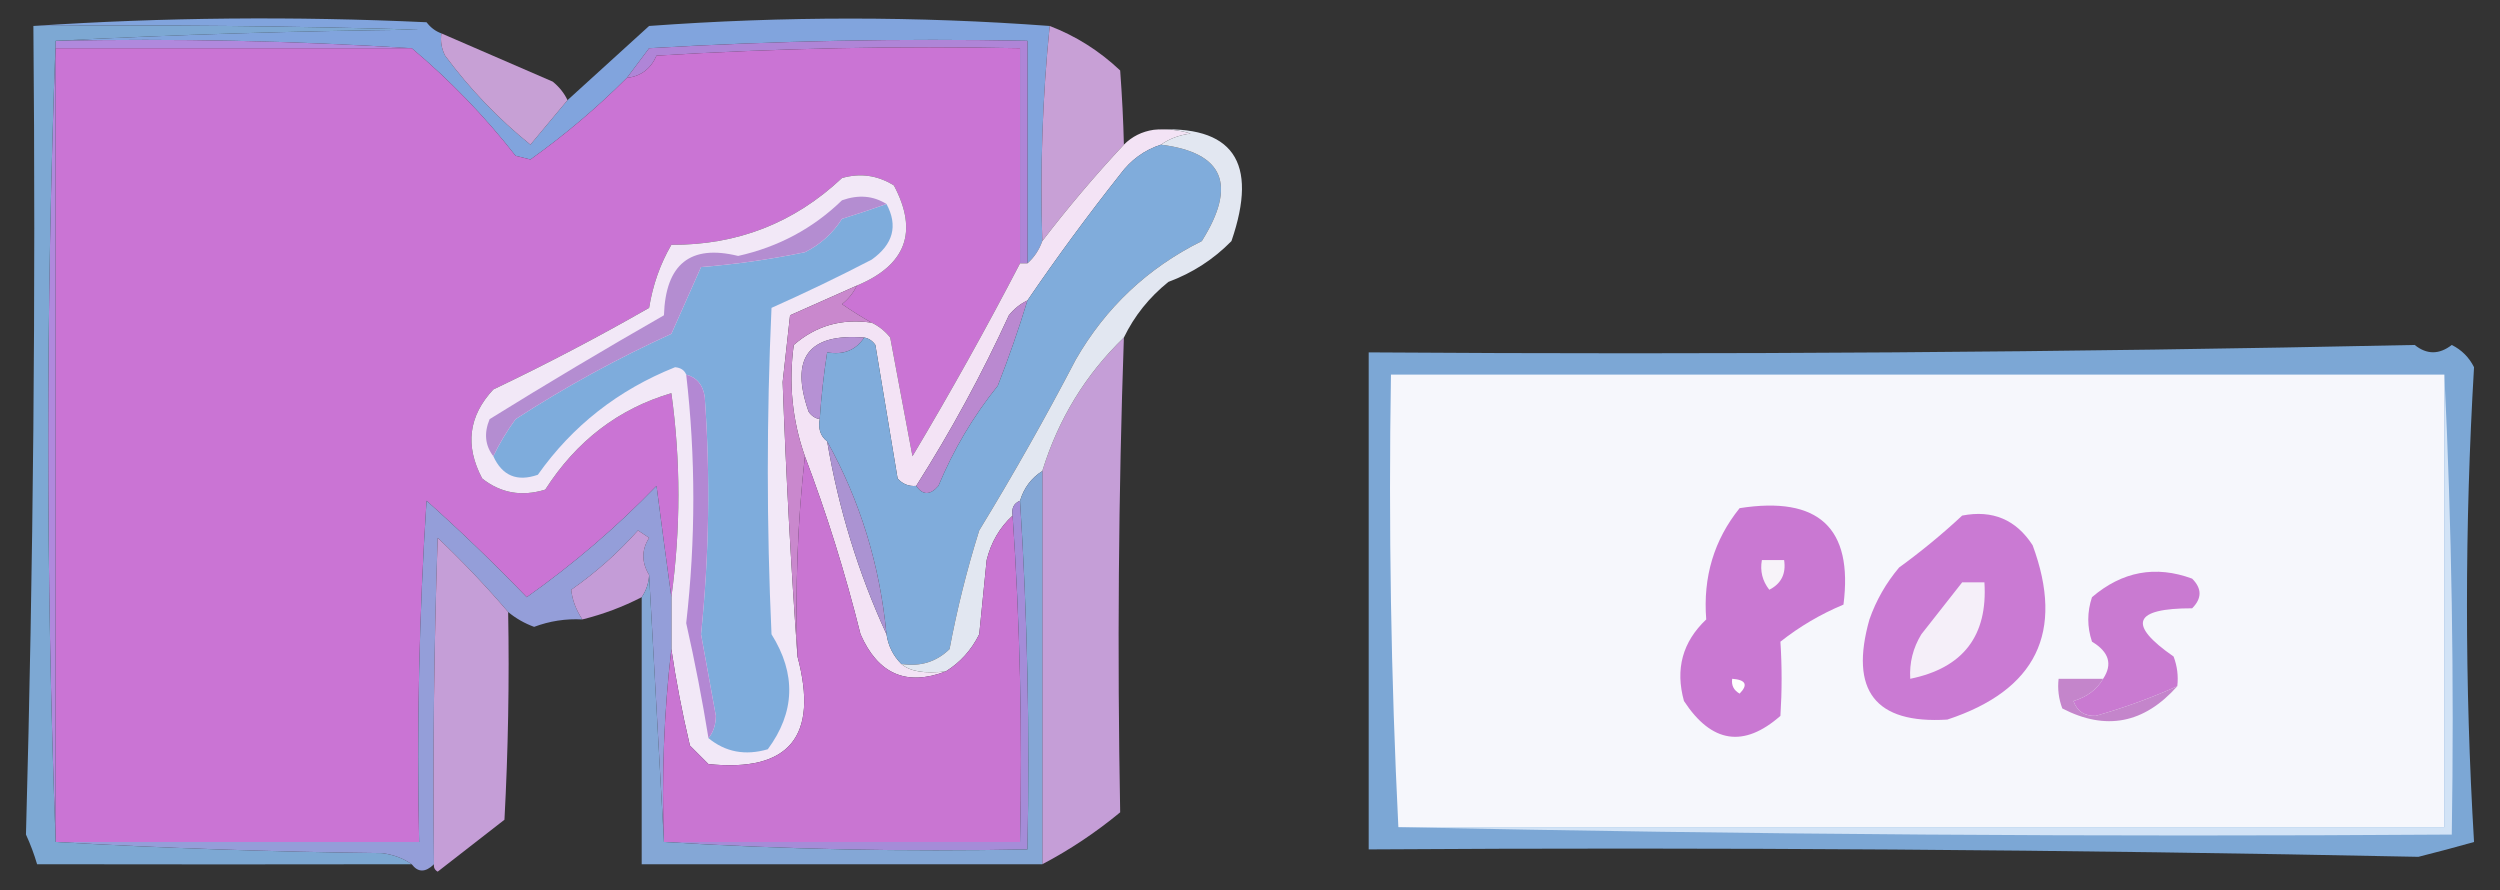 <?xml version="1.0" encoding="UTF-8"?>
<!DOCTYPE svg PUBLIC "-//W3C//DTD SVG 1.1//EN" "http://www.w3.org/Graphics/SVG/1.1/DTD/svg11.dtd">
<svg xmlns="http://www.w3.org/2000/svg" version="1.1" width="337px" height="120px" style="shape-rendering:geometricPrecision; text-rendering:geometricPrecision; image-rendering:optimizeQuality; fill-rule:evenodd; clip-rule:evenodd" xmlns:xlink="http://www.w3.org/1999/xlink">
<rect width="100%" height="100%" fill="#333333" stroke="none"/>
<g><path style="opacity:1" fill="#81a4dd" d="M 4.5,3.5 C 21.995,2.338 39.662,2.171 57.5,3C 58.044,3.717 58.711,4.217 59.5,4.5C 59.35,5.552 59.517,6.552 60,7.5C 63.342,12.008 67.175,16.008 71.5,19.5C 73.19,17.481 74.856,15.481 76.5,13.5C 80.172,10.16 83.839,6.827 87.5,3.5C 105.662,2.173 123.662,2.173 141.5,3.5C 140.527,13.084 140.194,22.75 140.5,32.5C 140.068,33.709 139.401,34.709 138.5,35.5C 138.5,25.5 138.5,15.5 138.5,5.5C 121.487,5.167 104.487,5.501 87.5,6.5C 86.476,7.852 85.476,9.185 84.5,10.5C 80.478,14.521 76.145,18.188 71.5,21.5C 70.833,21.333 70.167,21.167 69.5,21C 65.33,15.664 60.663,10.83 55.5,6.5C 39.675,5.504 23.675,5.17 7.5,5.5C 23.662,4.669 39.995,4.169 56.5,4C 39.17,3.5 21.837,3.333 4.5,3.5 Z"/></g>
<g><path style="opacity:1" fill="#af85d7" d="M 138.5,35.5 C 138.167,35.5 137.833,35.5 137.5,35.5C 137.5,25.833 137.5,16.167 137.5,6.5C 121.153,6.167 104.82,6.501 88.5,7.5C 87.717,9.288 86.384,10.288 84.5,10.5C 85.476,9.185 86.476,7.852 87.5,6.5C 104.487,5.501 121.487,5.167 138.5,5.5C 138.5,15.5 138.5,25.5 138.5,35.5 Z"/></g>
<g><path style="opacity:1" fill="#ca74d4" d="M 55.5,6.5 C 60.663,10.83 65.33,15.664 69.5,21C 70.167,21.167 70.833,21.333 71.5,21.5C 76.145,18.188 80.478,14.521 84.5,10.5C 86.384,10.288 87.717,9.288 88.5,7.5C 104.82,6.501 121.153,6.167 137.5,6.5C 137.5,16.167 137.5,25.833 137.5,35.5C 132.959,44.242 128.125,52.908 123,61.5C 122,56.167 121,50.833 120,45.5C 119.292,44.62 118.458,43.953 117.5,43.5C 116.192,42.768 114.858,41.934 113.5,41C 114.381,40.292 115.047,39.458 115.5,38.5C 122.142,35.732 123.809,31.232 120.5,25C 118.305,23.627 115.971,23.294 113.5,24C 107.066,30.047 99.4,33.047 90.5,33C 88.998,35.574 87.998,38.407 87.5,41.5C 80.616,45.442 73.616,49.108 66.5,52.5C 63.155,56.085 62.655,60.085 65,64.5C 67.497,66.478 70.331,66.978 73.5,66C 77.709,59.434 83.375,55.101 90.5,53C 91.767,62.124 91.767,71.29 90.5,80.5C 89.834,75.651 89.167,70.651 88.5,65.5C 83.108,71.062 77.275,76.062 71,80.5C 66.678,76.012 62.178,71.679 57.5,67.5C 56.501,82.819 56.167,98.152 56.5,113.5C 40.167,113.5 23.833,113.5 7.5,113.5C 7.5,77.833 7.5,42.167 7.5,6.5C 23.5,6.5 39.5,6.5 55.5,6.5 Z"/></g>
<g><path style="opacity:1" fill="#c8a0d6" d="M 141.5,3.5 C 145.032,4.854 148.198,6.854 151,9.5C 151.262,13.07 151.429,16.403 151.5,19.5C 147.586,23.688 143.919,28.021 140.5,32.5C 140.194,22.75 140.527,13.084 141.5,3.5 Z"/></g>
<g><path style="opacity:1" fill="#b089dd" d="M 7.5,5.5 C 23.675,5.17 39.675,5.504 55.5,6.5C 39.5,6.5 23.5,6.5 7.5,6.5C 7.5,42.167 7.5,77.833 7.5,113.5C 6.167,77.5 6.167,41.5 7.5,5.5 Z"/></g>
<g><path style="opacity:1" fill="#7da8d3" d="M 4.5,3.5 C 21.837,3.333 39.17,3.5 56.5,4C 39.995,4.169 23.662,4.669 7.5,5.5C 6.167,41.5 6.167,77.5 7.5,113.5C 21.994,114.331 36.661,114.831 51.5,115C 53.058,115.21 54.392,115.71 55.5,116.5C 38.458,116.529 21.625,116.529 5,116.5C 4.598,115.128 4.098,113.795 3.5,112.5C 4.493,76.21 4.827,39.877 4.5,3.5 Z"/></g>
<g><path style="opacity:1" fill="#c7a0d5" d="M 59.5,4.5 C 64.474,6.652 69.474,8.819 74.5,11C 75.38,11.708 76.047,12.542 76.5,13.5C 74.856,15.481 73.19,17.481 71.5,19.5C 67.175,16.008 63.342,12.008 60,7.5C 59.517,6.552 59.35,5.552 59.5,4.5 Z"/></g>
<g><path style="opacity:1" fill="#f3e3f5" d="M 155.5,17.5 C 157.199,17.34 158.866,17.506 160.5,18C 158.942,18.21 157.609,18.71 156.5,19.5C 154.265,20.228 152.432,21.561 151,23.5C 146.616,29.044 142.449,34.711 138.5,40.5C 137.542,40.953 136.708,41.62 136,42.5C 132.358,50.45 128.192,58.117 123.5,65.5C 122.504,65.586 121.671,65.252 121,64.5C 120,58.5 119,52.5 118,46.5C 117.617,45.944 117.117,45.611 116.5,45.5C 108.964,44.919 106.464,48.253 109,55.5C 109.383,56.056 109.883,56.389 110.5,56.5C 110.263,57.791 110.596,58.791 111.5,59.5C 113.045,68.599 115.711,77.266 119.5,85.5C 119.733,87.062 120.4,88.395 121.5,89.5C 122.659,90.513 124.659,90.847 127.5,90.5C 122.189,92.534 118.356,90.867 116,85.5C 113.923,77.193 111.423,69.193 108.5,61.5C 106.794,56.647 106.294,51.647 107,46.5C 109.984,43.9 113.484,42.9 117.5,43.5C 118.458,43.953 119.292,44.62 120,45.5C 121,50.833 122,56.167 123,61.5C 128.125,52.908 132.959,44.242 137.5,35.5C 137.833,35.5 138.167,35.5 138.5,35.5C 139.401,34.709 140.068,33.709 140.5,32.5C 143.919,28.021 147.586,23.688 151.5,19.5C 152.605,18.399 153.938,17.733 155.5,17.5 Z"/></g>
<g><path style="opacity:1" fill="#b691d4" d="M 116.5,45.5 C 115.365,47.213 113.698,47.88 111.5,47.5C 111.037,50.482 110.704,53.482 110.5,56.5C 109.883,56.389 109.383,56.056 109,55.5C 106.464,48.253 108.964,44.919 116.5,45.5 Z"/></g>
<g><path style="opacity:0.98" fill="#7ea9d8" d="M 325.5,46.5 C 327.135,47.815 328.801,47.815 330.5,46.5C 331.833,47.167 332.833,48.167 333.5,49.5C 332.23,70.966 332.23,92.299 333.5,113.5C 330.973,114.214 328.473,114.88 326,115.5C 278.799,114.523 231.632,114.19 184.5,114.5C 184.5,92.167 184.5,69.833 184.5,47.5C 231.67,47.832 278.67,47.499 325.5,46.5 Z"/></g>
<g><path style="opacity:1" fill="#f6f7fc" d="M 329.5,50.5 C 329.5,70.833 329.5,91.167 329.5,111.5C 282.5,111.5 235.5,111.5 188.5,111.5C 187.503,91.34 187.17,71.007 187.5,50.5C 234.833,50.5 282.167,50.5 329.5,50.5 Z"/></g>
<g><path style="opacity:1" fill="#ba89d0" d="M 138.5,40.5 C 137.327,44.355 135.994,48.188 134.5,52C 131.187,56.127 128.521,60.627 126.5,65.5C 125.386,66.776 124.386,66.776 123.5,65.5C 128.192,58.117 132.358,50.45 136,42.5C 136.708,41.62 137.542,40.953 138.5,40.5 Z"/></g>
<g><path style="opacity:1" fill="#c59ed7" d="M 151.5,45.5 C 150.768,66.601 150.602,87.934 151,109.5C 147.701,112.226 144.201,114.559 140.5,116.5C 140.5,98.833 140.5,81.167 140.5,63.5C 142.664,56.49 146.331,50.49 151.5,45.5 Z"/></g>
<g><path style="opacity:1" fill="#80acdb" d="M 156.5,19.5 C 164.949,20.567 166.782,24.9 162,32.5C 154.719,36.114 149.052,41.448 145,48.5C 140.934,56.297 136.601,63.964 132,71.5C 130.343,76.775 129.01,82.108 128,87.5C 126.211,89.229 124.044,89.896 121.5,89.5C 120.4,88.395 119.733,87.062 119.5,85.5C 118.601,76.145 115.934,67.479 111.5,59.5C 110.596,58.791 110.263,57.791 110.5,56.5C 110.704,53.482 111.037,50.482 111.5,47.5C 113.698,47.88 115.365,47.213 116.5,45.5C 117.117,45.611 117.617,45.944 118,46.5C 119,52.5 120,58.5 121,64.5C 121.671,65.252 122.504,65.586 123.5,65.5C 124.386,66.776 125.386,66.776 126.5,65.5C 128.521,60.627 131.187,56.127 134.5,52C 135.994,48.188 137.327,44.355 138.5,40.5C 142.449,34.711 146.616,29.044 151,23.5C 152.432,21.561 154.265,20.228 156.5,19.5 Z"/></g>
<g><path style="opacity:1" fill="#ab93d2" d="M 111.5,59.5 C 115.934,67.479 118.601,76.145 119.5,85.5C 115.711,77.266 113.045,68.599 111.5,59.5 Z"/></g>
<g><path style="opacity:1" fill="#e2e7f1" d="M 155.5,17.5 C 166.189,16.782 169.689,21.782 166,32.5C 163.592,34.956 160.759,36.789 157.5,38C 154.906,40.087 152.906,42.587 151.5,45.5C 146.331,50.49 142.664,56.49 140.5,63.5C 139.026,64.436 138.026,65.77 137.5,67.5C 136.662,67.842 136.328,68.508 136.5,69.5C 134.766,71.09 133.6,73.09 133,75.5C 132.667,78.833 132.333,82.167 132,85.5C 130.951,87.618 129.451,89.284 127.5,90.5C 124.659,90.847 122.659,90.513 121.5,89.5C 124.044,89.896 126.211,89.229 128,87.5C 129.01,82.108 130.343,76.775 132,71.5C 136.601,63.964 140.934,56.297 145,48.5C 149.052,41.448 154.719,36.114 162,32.5C 166.782,24.9 164.949,20.567 156.5,19.5C 157.609,18.71 158.942,18.21 160.5,18C 158.866,17.506 157.199,17.34 155.5,17.5 Z"/></g>
<g><path style="opacity:1" fill="#f2e8f7" d="M 115.5,38.5 C 112.559,39.82 109.559,41.153 106.5,42.5C 106.167,45.5 105.833,48.5 105.5,51.5C 105.956,64.003 106.622,76.337 107.5,88.5C 110.385,99.277 106.385,104.111 95.5,103C 94.667,102.167 93.833,101.333 93,100.5C 91.959,96.094 91.126,91.761 90.5,87.5C 90.5,85.167 90.5,82.833 90.5,80.5C 91.767,71.29 91.767,62.124 90.5,53C 83.375,55.101 77.709,59.434 73.5,66C 70.331,66.978 67.497,66.478 65,64.5C 62.655,60.085 63.155,56.085 66.5,52.5C 73.616,49.108 80.616,45.442 87.5,41.5C 87.998,38.407 88.998,35.574 90.5,33C 99.4,33.047 107.066,30.047 113.5,24C 115.971,23.294 118.305,23.627 120.5,25C 123.809,31.232 122.142,35.732 115.5,38.5 Z"/></g>
<g><path style="opacity:1" fill="#7eacdc" d="M 119.5,27.5 C 121.074,30.43 120.408,32.93 117.5,35C 113.076,37.295 108.576,39.462 104,41.5C 103.333,56.167 103.333,70.833 104,85.5C 107.347,90.844 107.181,96.01 103.5,101C 100.462,101.885 97.795,101.385 95.5,99.5C 96.147,98.726 96.481,97.726 96.5,96.5C 95.833,92.833 95.167,89.167 94.5,85.5C 95.597,74.854 95.764,64.187 95,53.5C 94.764,51.881 93.931,50.881 92.5,50.5C 92.265,49.903 91.765,49.57 91,49.5C 83.333,52.564 77.167,57.398 72.5,64C 69.706,64.972 67.706,64.139 66.5,61.5C 67.304,59.811 68.304,58.145 69.5,56.5C 76.248,52.127 83.248,48.294 90.5,45C 91.833,42 93.167,39 94.5,36C 99.21,35.625 103.877,34.958 108.5,34C 110.585,32.959 112.252,31.459 113.5,29.5C 115.631,28.831 117.631,28.165 119.5,27.5 Z"/></g>
<g><path style="opacity:1" fill="#b48dd1" d="M 119.5,27.5 C 117.631,28.165 115.631,28.831 113.5,29.5C 112.252,31.459 110.585,32.959 108.5,34C 103.877,34.958 99.21,35.625 94.5,36C 93.167,39 91.833,42 90.5,45C 83.248,48.294 76.248,52.127 69.5,56.5C 68.304,58.145 67.304,59.811 66.5,61.5C 65.387,60.054 65.22,58.387 66,56.5C 73.675,51.739 81.508,47.072 89.5,42.5C 89.724,35.588 93.057,32.921 99.5,34.5C 104.929,33.288 109.596,30.788 113.5,27C 115.712,26.211 117.712,26.378 119.5,27.5 Z"/></g>
<g><path style="opacity:1" fill="#c988cd" d="M 115.5,38.5 C 115.047,39.458 114.381,40.292 113.5,41C 114.858,41.934 116.192,42.768 117.5,43.5C 113.484,42.9 109.984,43.9 107,46.5C 106.294,51.647 106.794,56.647 108.5,61.5C 107.507,70.318 107.173,79.318 107.5,88.5C 106.622,76.337 105.956,64.003 105.5,51.5C 105.833,48.5 106.167,45.5 106.5,42.5C 109.559,41.153 112.559,39.82 115.5,38.5 Z"/></g>
<g><path style="opacity:1" fill="#ca7ad3" d="M 264.5,69.5 C 268.594,68.705 271.761,70.038 274,73.5C 278.322,85.209 274.489,93.042 262.5,97C 252.785,97.601 249.285,93.101 252,83.5C 252.901,80.929 254.234,78.596 256,76.5C 259.023,74.302 261.856,71.969 264.5,69.5 Z"/></g>
<g><path style="opacity:1" fill="#c978d2" d="M 234.5,68.5 C 245.155,66.829 249.822,71.162 248.5,81.5C 245.42,82.788 242.586,84.455 240,86.5C 240.215,89.811 240.215,93.144 240,96.5C 235.05,100.843 230.716,100.177 227,94.5C 225.802,90.191 226.802,86.525 230,83.5C 229.549,77.784 231.049,72.784 234.5,68.5 Z"/></g>
<g><path style="opacity:1" fill="#f7f3f9" d="M 237.5,75.5 C 238.5,75.5 239.5,75.5 240.5,75.5C 240.778,77.346 240.111,78.68 238.5,79.5C 237.571,78.311 237.238,76.978 237.5,75.5 Z"/></g>
<g><path style="opacity:1" fill="#c97ad1" d="M 293.5,92.5 C 289.998,94.075 286.331,95.409 282.5,96.5C 281,96.547 280,95.88 279.5,94.5C 281.332,93.943 282.665,92.943 283.5,91.5C 284.801,89.544 284.301,87.877 282,86.5C 281.333,84.5 281.333,82.5 282,80.5C 286.075,77.019 290.575,76.186 295.5,78C 296.833,79.333 296.833,80.667 295.5,82C 287.577,81.99 286.743,84.157 293,88.5C 293.49,89.793 293.657,91.127 293.5,92.5 Z"/></g>
<g><path style="opacity:1" fill="#949ed9" d="M 90.5,80.5 C 90.5,82.833 90.5,85.167 90.5,87.5C 89.507,95.984 89.174,104.651 89.5,113.5C 88.833,101.5 88.167,89.5 87.5,77.5C 86.465,75.795 86.465,74.128 87.5,72.5C 87,72.167 86.5,71.833 86,71.5C 83.318,74.515 80.318,77.181 77,79.5C 77.143,80.865 77.643,82.198 78.5,83.5C 76.266,83.38 74.099,83.713 72,84.5C 70.697,84.022 69.531,83.355 68.5,82.5C 65.537,79.036 62.371,75.703 59,72.5C 58.5,87.163 58.333,101.83 58.5,116.5C 57.348,117.625 56.348,117.625 55.5,116.5C 54.392,115.71 53.058,115.21 51.5,115C 36.661,114.831 21.994,114.331 7.5,113.5C 23.833,113.5 40.167,113.5 56.5,113.5C 56.167,98.152 56.501,82.819 57.5,67.5C 62.178,71.679 66.678,76.012 71,80.5C 77.275,76.062 83.108,71.062 88.5,65.5C 89.167,70.651 89.834,75.651 90.5,80.5 Z"/></g>
<g><path style="opacity:1" fill="#c49cd7" d="M 87.5,77.5 C 87.443,78.609 87.11,79.609 86.5,80.5C 83.977,81.801 81.31,82.801 78.5,83.5C 77.643,82.198 77.143,80.865 77,79.5C 80.318,77.181 83.318,74.515 86,71.5C 86.5,71.833 87,72.167 87.5,72.5C 86.465,74.128 86.465,75.795 87.5,77.5 Z"/></g>
<g><path style="opacity:1" fill="#c59ed7" d="M 68.5,82.5 C 68.666,91.839 68.5,101.173 68,110.5C 65,112.833 62,115.167 59,117.5C 58.601,117.272 58.435,116.938 58.5,116.5C 58.333,101.83 58.5,87.163 59,72.5C 62.371,75.703 65.537,79.036 68.5,82.5 Z"/></g>
<g><path style="opacity:1" fill="#c975d2" d="M 108.5,61.5 C 111.423,69.193 113.923,77.193 116,85.5C 118.356,90.867 122.189,92.534 127.5,90.5C 129.451,89.284 130.951,87.618 132,85.5C 132.333,82.167 132.667,78.833 133,75.5C 133.6,73.09 134.766,71.09 136.5,69.5C 137.496,83.99 137.829,98.657 137.5,113.5C 121.5,113.5 105.5,113.5 89.5,113.5C 89.174,104.651 89.507,95.984 90.5,87.5C 91.126,91.761 91.959,96.094 93,100.5C 93.833,101.333 94.667,102.167 95.5,103C 106.385,104.111 110.385,99.277 107.5,88.5C 107.173,79.318 107.507,70.318 108.5,61.5 Z"/></g>
<g><path style="opacity:1" fill="#f5eff9" d="M 264.5,78.5 C 265.5,78.5 266.5,78.5 267.5,78.5C 267.962,85.71 264.628,90.043 257.5,91.5C 257.372,89.345 257.872,87.345 259,85.5C 260.842,83.136 262.675,80.803 264.5,78.5 Z"/></g>
<g><path style="opacity:1" fill="#b388d3" d="M 92.5,50.5 C 93.931,50.881 94.764,51.881 95,53.5C 95.764,64.187 95.597,74.854 94.5,85.5C 95.167,89.167 95.833,92.833 96.5,96.5C 96.481,97.726 96.147,98.726 95.5,99.5C 94.686,94.431 93.686,89.264 92.5,84C 93.78,72.775 93.78,61.609 92.5,50.5 Z"/></g>
<g><path style="opacity:1" fill="#fefffe" d="M 233.5,91.5 C 235.337,91.639 235.67,92.306 234.5,93.5C 233.702,93.043 233.369,92.376 233.5,91.5 Z"/></g>
<g><path style="opacity:0.999" fill="#c485cb" d="M 283.5,91.5 C 282.665,92.943 281.332,93.943 279.5,94.5C 280,95.88 281,96.547 282.5,96.5C 286.331,95.409 289.998,94.075 293.5,92.5C 289.024,97.541 283.858,98.541 278,95.5C 277.51,94.207 277.343,92.873 277.5,91.5C 279.5,91.5 281.5,91.5 283.5,91.5 Z"/></g>
<g><path style="opacity:1" fill="#d2e3f6" d="M 329.5,50.5 C 330.497,70.993 330.831,91.66 330.5,112.5C 282.997,112.832 235.664,112.499 188.5,111.5C 235.5,111.5 282.5,111.5 329.5,111.5C 329.5,91.167 329.5,70.833 329.5,50.5 Z"/></g>
<g><path style="opacity:1" fill="#a58cd8" d="M 137.5,67.5 C 138.496,82.991 138.83,98.658 138.5,114.5C 121.991,114.83 105.658,114.496 89.5,113.5C 105.5,113.5 121.5,113.5 137.5,113.5C 137.829,98.657 137.496,83.99 136.5,69.5C 136.328,68.508 136.662,67.842 137.5,67.5 Z"/></g>
<g><path style="opacity:1" fill="#84a7d6" d="M 140.5,63.5 C 140.5,81.167 140.5,98.833 140.5,116.5C 122.5,116.5 104.5,116.5 86.5,116.5C 86.5,104.5 86.5,92.5 86.5,80.5C 87.11,79.609 87.443,78.609 87.5,77.5C 88.167,89.5 88.833,101.5 89.5,113.5C 105.658,114.496 121.991,114.83 138.5,114.5C 138.83,98.658 138.496,82.991 137.5,67.5C 138.026,65.77 139.026,64.436 140.5,63.5 Z"/></g>
</svg>
